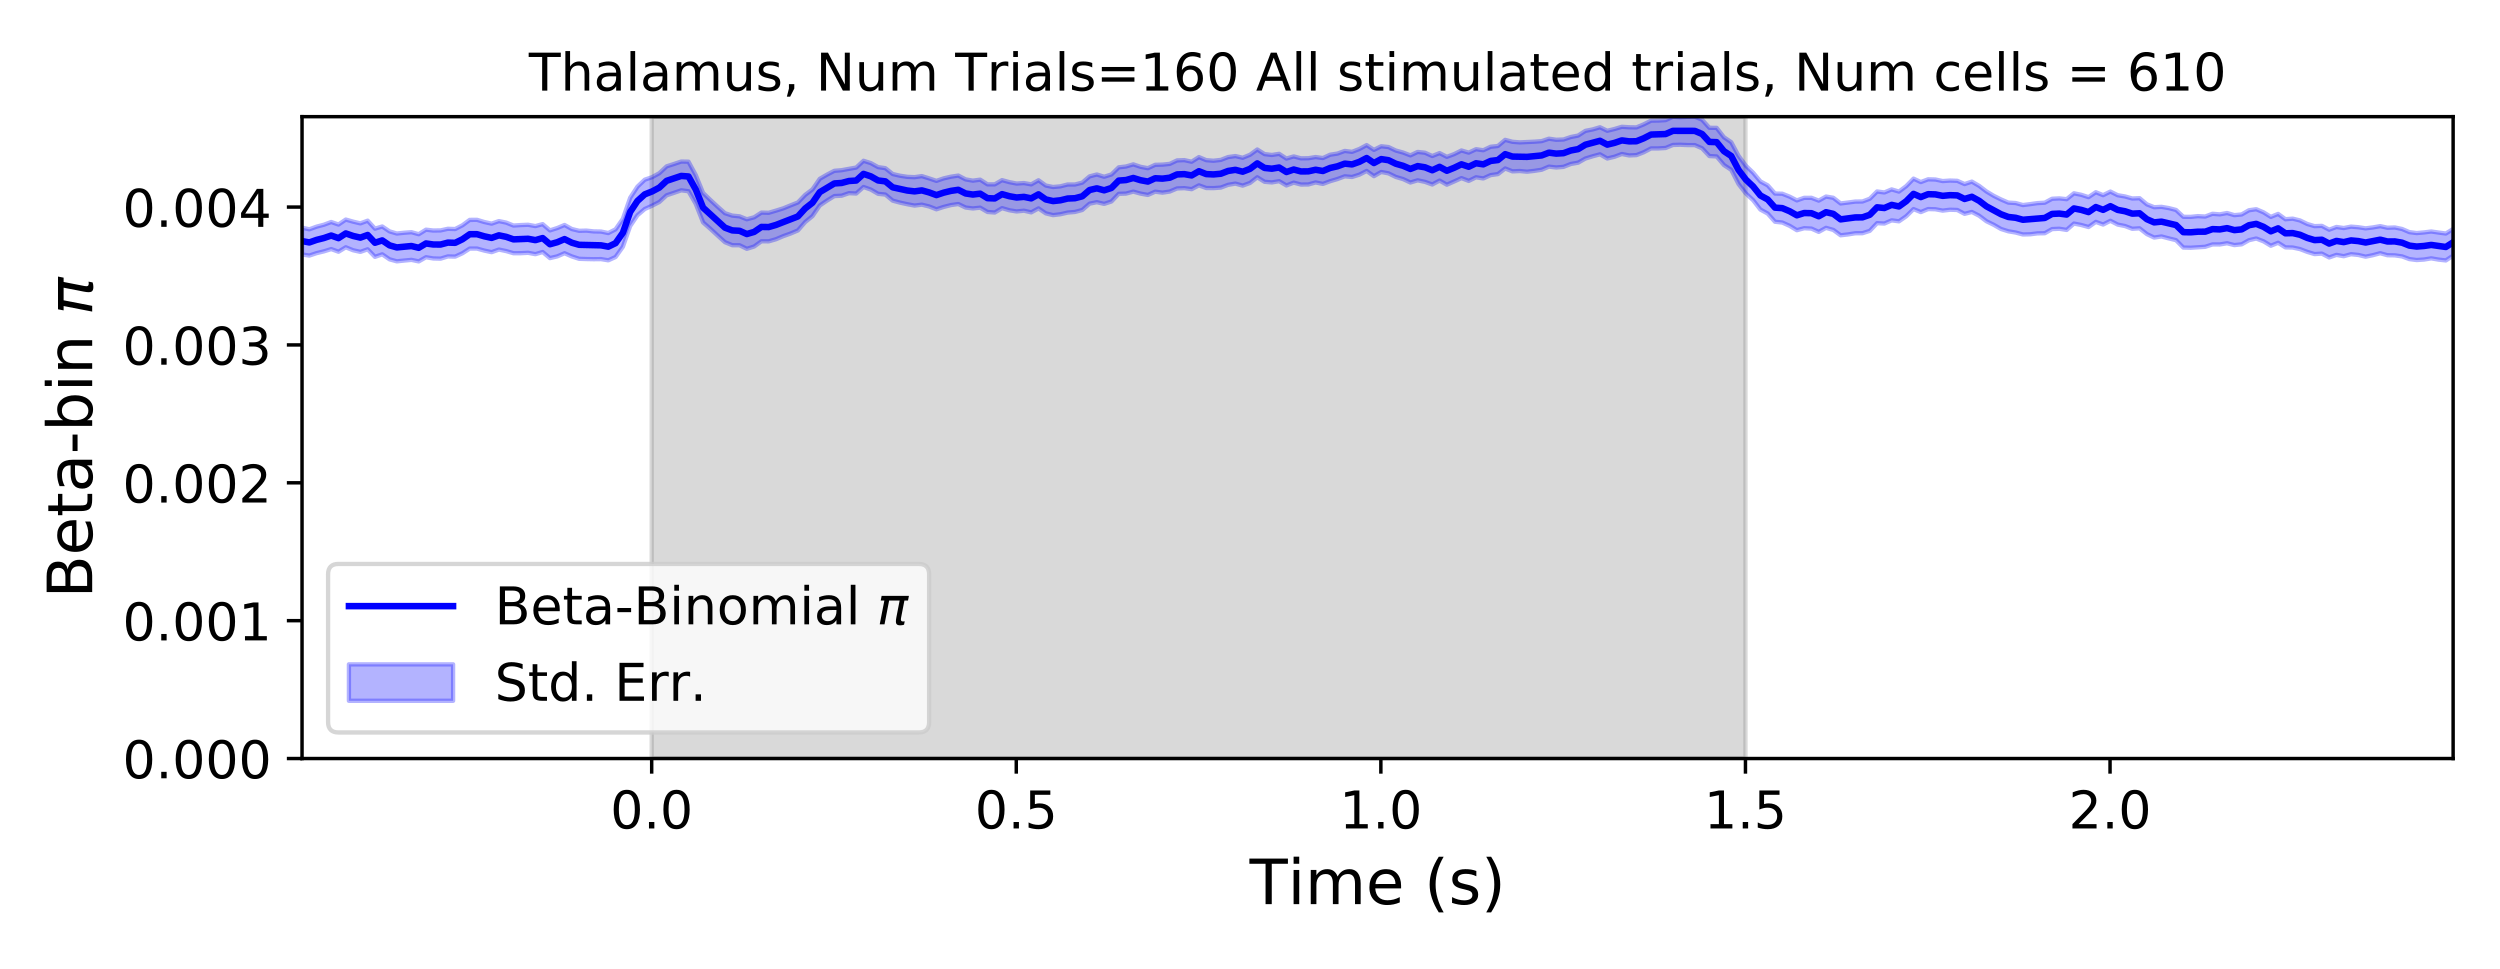 <?xml version="1.0" encoding="utf-8" standalone="no"?>
<!DOCTYPE svg PUBLIC "-//W3C//DTD SVG 1.1//EN"
  "http://www.w3.org/Graphics/SVG/1.1/DTD/svg11.dtd">
<!-- Created with matplotlib (https://matplotlib.org/) -->
<svg height="223.2pt" version="1.1" viewBox="0 0 576 223.2" width="576pt" xmlns="http://www.w3.org/2000/svg" xmlns:xlink="http://www.w3.org/1999/xlink">
 <defs>
  <style type="text/css">
*{stroke-linecap:butt;stroke-linejoin:round;}
  </style>
 </defs>
 <g id="figure_1">
  <g id="patch_1">
   <path d="M 0 223.2 
L 576 223.2 
L 576 0 
L 0 0 
z
" style="fill:#ffffff;"/>
  </g>
  <g id="axes_1">
   <g id="patch_2">
    <path d="M 69.59 174.76 
L 565.2 174.76 
L 565.2 26.88 
L 69.59 26.88 
z
" style="fill:#ffffff;"/>
   </g>
   <g id="PolyCollection_1">
    <defs>
     <path d="M 150.148 -48.44 
L 150.148 -196.32 
L 402.153 -196.32 
L 402.153 -48.44 
L 402.153 -48.44 
L 150.148 -48.44 
z
" id="m8289072e42" style="stroke:#808080;stroke-opacity:0.3;"/>
    </defs>
    <g clip-path="url(#pf20de8e001)">
     <use style="fill:#808080;fill-opacity:0.3;stroke:#808080;stroke-opacity:0.3;" x="0" xlink:href="#m8289072e42" y="223.2"/>
    </g>
   </g>
   <g id="PolyCollection_2">
    <defs>
     <path d="M 69.59 -170.749 
L 69.59 -164.57 
L 71.27 -164.317 
L 72.95 -164.88 
L 74.63 -165.289 
L 76.31 -165.813 
L 77.99 -165.2 
L 79.67 -166.227 
L 81.35 -165.543 
L 83.03 -165.169 
L 84.71 -165.761 
L 86.39 -164.021 
L 88.07 -164.603 
L 89.75 -163.452 
L 91.43 -162.988 
L 93.11 -163.164 
L 94.791 -163.326 
L 96.471 -162.972 
L 98.151 -163.932 
L 99.831 -163.651 
L 101.511 -163.605 
L 103.191 -164.117 
L 104.871 -164.077 
L 106.551 -164.853 
L 108.231 -165.937 
L 109.911 -165.928 
L 111.591 -165.461 
L 113.271 -165.102 
L 114.951 -165.702 
L 116.631 -165.349 
L 118.311 -164.857 
L 119.991 -164.864 
L 121.671 -164.953 
L 123.351 -164.64 
L 125.031 -165.139 
L 126.711 -163.732 
L 128.391 -164.129 
L 130.071 -164.852 
L 131.751 -164.119 
L 133.431 -163.57 
L 135.111 -163.514 
L 136.791 -163.478 
L 138.471 -163.5 
L 140.151 -163.223 
L 141.831 -163.988 
L 143.511 -166.346 
L 145.192 -171.115 
L 146.872 -173.607 
L 148.552 -175.044 
L 150.232 -175.8 
L 151.912 -176.66 
L 153.592 -178.205 
L 155.272 -178.766 
L 156.952 -179.35 
L 158.632 -179.135 
L 160.312 -176.205 
L 161.992 -171.954 
L 163.672 -170.474 
L 165.352 -168.922 
L 167.032 -167.399 
L 168.712 -166.707 
L 170.392 -166.694 
L 172.072 -165.875 
L 173.752 -166.401 
L 175.432 -167.605 
L 177.112 -167.595 
L 178.792 -168.082 
L 180.472 -168.791 
L 182.152 -169.395 
L 183.832 -170.109 
L 185.512 -172.039 
L 187.192 -173.405 
L 188.872 -175.851 
L 190.552 -176.994 
L 192.232 -178.024 
L 193.913 -178.107 
L 195.593 -178.691 
L 197.273 -178.616 
L 198.953 -180.115 
L 200.633 -179.523 
L 202.313 -178.544 
L 203.993 -178.375 
L 205.673 -176.973 
L 207.353 -176.517 
L 209.033 -176.15 
L 210.713 -175.834 
L 212.393 -176.044 
L 214.073 -175.632 
L 215.753 -174.978 
L 217.433 -175.526 
L 219.113 -175.952 
L 220.793 -176.192 
L 222.473 -175.384 
L 224.153 -175.173 
L 225.833 -175.351 
L 227.513 -174.364 
L 229.193 -174.235 
L 230.873 -175.245 
L 232.553 -174.755 
L 234.233 -174.482 
L 235.913 -174.656 
L 237.593 -174.271 
L 239.273 -175.184 
L 240.953 -174.042 
L 242.633 -173.633 
L 244.314 -173.835 
L 245.994 -174.22 
L 247.674 -174.366 
L 249.354 -174.818 
L 251.034 -176.274 
L 252.714 -176.617 
L 254.394 -176.224 
L 256.074 -176.778 
L 257.754 -178.54 
L 259.434 -178.596 
L 261.114 -179.053 
L 262.794 -178.591 
L 264.474 -178.284 
L 266.154 -179.04 
L 267.834 -178.813 
L 269.514 -179.068 
L 271.194 -179.783 
L 272.874 -179.849 
L 274.554 -179.616 
L 276.234 -180.496 
L 277.914 -179.882 
L 279.594 -179.857 
L 281.274 -179.978 
L 282.954 -180.61 
L 284.634 -180.896 
L 286.314 -180.433 
L 287.994 -181.043 
L 289.674 -182.353 
L 291.354 -181.314 
L 293.035 -181.169 
L 294.715 -181.457 
L 296.395 -180.471 
L 298.075 -181.122 
L 299.755 -180.678 
L 301.435 -180.698 
L 303.115 -181.161 
L 304.795 -180.824 
L 306.475 -181.452 
L 308.155 -181.948 
L 309.835 -182.574 
L 311.515 -182.423 
L 313.195 -182.956 
L 314.875 -183.809 
L 316.555 -182.614 
L 318.235 -183.577 
L 319.915 -183.26 
L 321.595 -182.434 
L 323.275 -181.936 
L 324.955 -181.15 
L 326.635 -181.656 
L 328.315 -181.297 
L 329.995 -180.692 
L 331.675 -181.594 
L 333.355 -180.648 
L 335.035 -181.386 
L 336.715 -182.161 
L 338.395 -181.522 
L 340.075 -182.349 
L 341.755 -182.086 
L 343.436 -182.852 
L 345.116 -183.085 
L 346.796 -184.383 
L 348.476 -183.717 
L 350.156 -183.794 
L 351.836 -183.637 
L 353.516 -183.832 
L 355.196 -184.091 
L 356.876 -184.808 
L 358.556 -184.613 
L 360.236 -184.755 
L 361.916 -185.418 
L 363.596 -185.718 
L 365.276 -186.674 
L 366.956 -187.19 
L 368.636 -187.644 
L 370.316 -186.683 
L 371.996 -187.087 
L 373.676 -187.719 
L 375.356 -187.385 
L 377.036 -187.462 
L 378.716 -188.121 
L 380.396 -189.002 
L 382.076 -189.004 
L 383.756 -189.104 
L 385.436 -189.803 
L 387.116 -189.848 
L 388.796 -189.775 
L 390.476 -189.767 
L 392.157 -189.039 
L 393.837 -187.245 
L 395.517 -187.151 
L 397.197 -185.173 
L 398.877 -184.072 
L 400.557 -180.801 
L 402.237 -178.638 
L 403.917 -177.083 
L 405.597 -174.916 
L 407.277 -173.998 
L 408.957 -172.112 
L 410.637 -171.928 
L 412.317 -171.177 
L 413.997 -170.162 
L 415.677 -170.615 
L 417.357 -170.532 
L 419.037 -169.775 
L 420.717 -170.707 
L 422.397 -170.224 
L 424.077 -168.99 
L 425.757 -169.183 
L 427.437 -169.454 
L 429.117 -169.472 
L 430.797 -170.013 
L 432.477 -171.783 
L 434.157 -171.694 
L 435.837 -172.431 
L 437.517 -172.207 
L 439.197 -173.371 
L 440.877 -175.024 
L 442.558 -174.337 
L 444.238 -175.033 
L 445.918 -174.984 
L 447.598 -174.67 
L 449.278 -174.876 
L 450.958 -174.824 
L 452.638 -173.93 
L 454.318 -174.367 
L 455.998 -173.502 
L 457.678 -172.227 
L 459.358 -171.404 
L 461.038 -170.438 
L 462.718 -169.907 
L 464.398 -169.627 
L 466.078 -169.179 
L 467.758 -169.219 
L 469.438 -169.433 
L 471.118 -169.462 
L 472.798 -170.418 
L 474.478 -170.492 
L 476.158 -170.224 
L 477.838 -171.689 
L 479.518 -171.363 
L 481.198 -170.895 
L 482.878 -172.075 
L 484.558 -171.468 
L 486.238 -172.33 
L 487.918 -171.457 
L 489.598 -171.122 
L 491.279 -170.485 
L 492.959 -170.591 
L 494.639 -169.269 
L 496.319 -168.466 
L 497.999 -168.718 
L 499.679 -168.277 
L 501.359 -167.866 
L 503.039 -166.164 
L 504.719 -166.118 
L 506.399 -166.225 
L 508.079 -166.337 
L 509.759 -166.882 
L 511.439 -166.875 
L 513.119 -167.154 
L 514.799 -166.73 
L 516.479 -166.909 
L 518.159 -167.858 
L 519.839 -168.247 
L 521.519 -167.597 
L 523.199 -166.584 
L 524.879 -167.267 
L 526.559 -166.203 
L 528.239 -166.166 
L 529.919 -165.811 
L 531.599 -165.167 
L 533.279 -164.66 
L 534.959 -164.766 
L 536.639 -163.883 
L 538.319 -164.474 
L 539.999 -164.171 
L 541.68 -164.626 
L 543.36 -164.459 
L 545.04 -164.061 
L 546.72 -164.407 
L 548.4 -164.859 
L 550.08 -164.393 
L 551.76 -164.365 
L 553.44 -164.124 
L 555.12 -163.506 
L 556.8 -163.288 
L 558.48 -163.398 
L 560.16 -163.676 
L 561.84 -163.383 
L 563.52 -163.196 
L 565.2 -164.313 
L 565.2 -170.432 
L 565.2 -170.432 
L 563.52 -169.394 
L 561.84 -169.624 
L 560.16 -169.862 
L 558.48 -169.651 
L 556.8 -169.503 
L 555.12 -169.718 
L 553.44 -170.441 
L 551.76 -170.792 
L 550.08 -170.725 
L 548.4 -171.099 
L 546.72 -170.801 
L 545.04 -170.59 
L 543.36 -170.847 
L 541.68 -170.987 
L 539.999 -170.661 
L 538.319 -170.907 
L 536.639 -170.28 
L 534.959 -171.161 
L 533.279 -171.096 
L 531.599 -171.593 
L 529.919 -172.407 
L 528.239 -172.823 
L 526.559 -172.69 
L 524.879 -173.912 
L 523.199 -173.226 
L 521.519 -174.279 
L 519.839 -174.994 
L 518.159 -174.758 
L 516.479 -173.79 
L 514.799 -173.632 
L 513.119 -174.121 
L 511.439 -173.811 
L 509.759 -173.944 
L 508.079 -173.309 
L 506.399 -173.405 
L 504.719 -173.234 
L 503.039 -173.254 
L 501.359 -174.828 
L 499.679 -175.257 
L 497.999 -175.543 
L 496.319 -175.458 
L 494.639 -176.121 
L 492.959 -177.536 
L 491.279 -177.468 
L 489.598 -177.937 
L 487.918 -178.223 
L 486.238 -179.061 
L 484.558 -178.235 
L 482.878 -178.912 
L 481.198 -177.777 
L 479.518 -178.321 
L 477.838 -178.662 
L 476.158 -177.309 
L 474.478 -177.49 
L 472.798 -177.406 
L 471.118 -176.5 
L 469.438 -176.403 
L 467.758 -176.168 
L 466.078 -175.955 
L 464.398 -176.422 
L 462.718 -176.521 
L 461.038 -177.245 
L 459.358 -178.08 
L 457.678 -179.089 
L 455.998 -180.37 
L 454.318 -181.355 
L 452.638 -180.795 
L 450.958 -181.54 
L 449.278 -181.598 
L 447.598 -181.483 
L 445.918 -181.841 
L 444.238 -181.887 
L 442.558 -181.252 
L 440.877 -182.041 
L 439.197 -180.315 
L 437.517 -179.059 
L 435.837 -179.56 
L 434.157 -178.859 
L 432.477 -179.085 
L 430.797 -177.406 
L 429.117 -176.778 
L 427.437 -176.756 
L 425.757 -176.532 
L 424.077 -176.325 
L 422.397 -177.631 
L 420.717 -177.914 
L 419.037 -176.977 
L 417.357 -177.627 
L 415.677 -177.619 
L 413.997 -177.027 
L 412.317 -177.898 
L 410.637 -178.566 
L 408.957 -178.606 
L 407.277 -180.497 
L 405.597 -181.401 
L 403.917 -183.408 
L 402.237 -185.026 
L 400.557 -187.302 
L 398.877 -190.443 
L 397.197 -191.578 
L 395.517 -193.738 
L 393.837 -193.76 
L 392.157 -195.621 
L 390.476 -196.32 
L 388.796 -196.294 
L 387.116 -196.209 
L 385.436 -196.306 
L 383.756 -195.526 
L 382.076 -195.424 
L 380.396 -195.396 
L 378.716 -194.55 
L 377.036 -193.853 
L 375.356 -193.88 
L 373.676 -193.989 
L 371.996 -193.481 
L 370.316 -193.07 
L 368.636 -193.88 
L 366.956 -193.382 
L 365.276 -193.046 
L 363.596 -191.964 
L 361.916 -191.634 
L 360.236 -191.06 
L 358.556 -190.999 
L 356.876 -191.246 
L 355.196 -190.681 
L 353.516 -190.557 
L 351.836 -190.478 
L 350.156 -190.398 
L 348.476 -190.532 
L 346.796 -190.977 
L 345.116 -189.561 
L 343.436 -189.389 
L 341.755 -188.583 
L 340.075 -188.823 
L 338.395 -188.035 
L 336.715 -188.53 
L 335.035 -187.693 
L 333.355 -187.067 
L 331.675 -187.927 
L 329.995 -187.256 
L 328.315 -188.014 
L 326.635 -188.197 
L 324.955 -187.403 
L 323.275 -188.054 
L 321.595 -188.516 
L 319.915 -189.315 
L 318.235 -189.508 
L 316.555 -188.673 
L 314.875 -189.767 
L 313.195 -188.869 
L 311.515 -188.214 
L 309.835 -188.427 
L 308.155 -187.818 
L 306.475 -187.558 
L 304.795 -186.783 
L 303.115 -187.017 
L 301.435 -186.743 
L 299.755 -186.719 
L 298.075 -187.163 
L 296.395 -186.666 
L 294.715 -187.757 
L 293.035 -187.496 
L 291.354 -187.698 
L 289.674 -188.757 
L 287.994 -187.536 
L 286.314 -186.85 
L 284.634 -187.246 
L 282.954 -187.01 
L 281.274 -186.359 
L 279.594 -186.166 
L 277.914 -186.298 
L 276.234 -187.006 
L 274.554 -185.939 
L 272.874 -186.308 
L 271.194 -186.243 
L 269.514 -185.441 
L 267.834 -185.273 
L 266.154 -185.227 
L 264.474 -184.446 
L 262.794 -184.764 
L 261.114 -185.331 
L 259.434 -184.839 
L 257.754 -184.645 
L 256.074 -183.002 
L 254.394 -182.475 
L 252.714 -183 
L 251.034 -182.56 
L 249.354 -181.12 
L 247.674 -180.693 
L 245.994 -180.695 
L 244.314 -180.27 
L 242.633 -180.112 
L 240.953 -180.453 
L 239.273 -181.665 
L 237.593 -180.723 
L 235.913 -181.026 
L 234.233 -180.912 
L 232.553 -181.238 
L 230.873 -181.695 
L 229.193 -180.724 
L 227.513 -180.727 
L 225.833 -181.805 
L 224.153 -181.579 
L 222.473 -181.868 
L 220.793 -182.749 
L 219.113 -182.493 
L 217.433 -182.104 
L 215.753 -181.529 
L 214.073 -182.099 
L 212.393 -182.627 
L 210.713 -182.382 
L 209.033 -182.456 
L 207.353 -182.716 
L 205.673 -183.107 
L 203.993 -184.452 
L 202.313 -184.697 
L 200.633 -185.622 
L 198.953 -186.156 
L 197.273 -184.594 
L 195.593 -184.299 
L 193.913 -183.986 
L 192.232 -183.844 
L 190.552 -182.968 
L 188.872 -181.998 
L 187.192 -179.563 
L 185.512 -178.303 
L 183.832 -176.551 
L 182.152 -175.887 
L 180.472 -175.2 
L 178.792 -174.673 
L 177.112 -174.177 
L 175.432 -174.222 
L 173.752 -173.132 
L 172.072 -172.681 
L 170.392 -173.358 
L 168.712 -173.524 
L 167.032 -174.082 
L 165.352 -175.571 
L 163.672 -177.132 
L 161.992 -178.741 
L 160.312 -182.845 
L 158.632 -185.948 
L 156.952 -185.98 
L 155.272 -185.414 
L 153.592 -184.874 
L 151.912 -183.295 
L 150.232 -182.375 
L 148.552 -181.798 
L 146.872 -180.199 
L 145.192 -177.628 
L 143.511 -172.789 
L 141.831 -170.364 
L 140.151 -169.505 
L 138.471 -169.851 
L 136.791 -169.885 
L 135.111 -170.067 
L 133.431 -170.021 
L 131.751 -170.431 
L 130.071 -171.364 
L 128.391 -170.659 
L 126.711 -170.12 
L 125.031 -171.559 
L 123.351 -171.108 
L 121.671 -171.416 
L 119.991 -171.346 
L 118.311 -171.236 
L 116.631 -171.91 
L 114.951 -172.26 
L 113.271 -171.674 
L 111.591 -172.043 
L 109.911 -172.549 
L 108.231 -172.54 
L 106.551 -171.297 
L 104.871 -170.429 
L 103.191 -170.489 
L 101.511 -170.115 
L 99.831 -170.086 
L 98.151 -170.283 
L 96.471 -169.235 
L 94.791 -169.706 
L 93.11 -169.574 
L 91.43 -169.398 
L 89.75 -169.889 
L 88.07 -171.018 
L 86.39 -170.519 
L 84.71 -172.356 
L 83.03 -171.732 
L 81.35 -172.136 
L 79.67 -172.612 
L 77.99 -171.465 
L 76.31 -172.051 
L 74.63 -171.423 
L 72.95 -170.982 
L 71.27 -170.365 
L 69.59 -170.749 
z
" id="me4c452535f" style="stroke:#0000ff;stroke-opacity:0.3;"/>
    </defs>
    <g clip-path="url(#pf20de8e001)">
     <use style="fill:#0000ff;fill-opacity:0.3;stroke:#0000ff;stroke-opacity:0.3;" x="0" xlink:href="#me4c452535f" y="223.2"/>
    </g>
   </g>
   <g id="matplotlib.axis_1">
    <g id="xtick_1">
     <g id="line2d_1">
      <defs>
       <path d="M 0 0 
L 0 3.5 
" id="m5646611fef" style="stroke:#000000;stroke-width:0.8;"/>
      </defs>
      <g>
       <use style="stroke:#000000;stroke-width:0.8;" x="150.148" xlink:href="#m5646611fef" y="174.76"/>
      </g>
     </g>
     <g id="text_1">
      <!-- 0.0 -->
      <defs>
       <path d="M 31.781 66.406 
Q 24.172 66.406 20.328 58.906 
Q 16.5 51.422 16.5 36.375 
Q 16.5 21.391 20.328 13.891 
Q 24.172 6.391 31.781 6.391 
Q 39.453 6.391 43.281 13.891 
Q 47.125 21.391 47.125 36.375 
Q 47.125 51.422 43.281 58.906 
Q 39.453 66.406 31.781 66.406 
z
M 31.781 74.219 
Q 44.047 74.219 50.516 64.516 
Q 56.984 54.828 56.984 36.375 
Q 56.984 17.969 50.516 8.266 
Q 44.047 -1.422 31.781 -1.422 
Q 19.531 -1.422 13.062 8.266 
Q 6.594 17.969 6.594 36.375 
Q 6.594 54.828 13.062 64.516 
Q 19.531 74.219 31.781 74.219 
z
" id="DejaVuSans-48"/>
       <path d="M 10.688 12.406 
L 21 12.406 
L 21 0 
L 10.688 0 
z
" id="DejaVuSans-46"/>
      </defs>
      <g transform="translate(140.606 190.878)scale(0.12 -0.12)">
       <use xlink:href="#DejaVuSans-48"/>
       <use x="63.623" xlink:href="#DejaVuSans-46"/>
       <use x="95.41" xlink:href="#DejaVuSans-48"/>
      </g>
     </g>
    </g>
    <g id="xtick_2">
     <g id="line2d_2">
      <g>
       <use style="stroke:#000000;stroke-width:0.8;" x="234.149" xlink:href="#m5646611fef" y="174.76"/>
      </g>
     </g>
     <g id="text_2">
      <!-- 0.5 -->
      <defs>
       <path d="M 10.797 72.906 
L 49.516 72.906 
L 49.516 64.594 
L 19.828 64.594 
L 19.828 46.734 
Q 21.969 47.469 24.109 47.828 
Q 26.266 48.188 28.422 48.188 
Q 40.625 48.188 47.75 41.5 
Q 54.891 34.812 54.891 23.391 
Q 54.891 11.625 47.562 5.094 
Q 40.234 -1.422 26.906 -1.422 
Q 22.312 -1.422 17.547 -0.641 
Q 12.797 0.141 7.719 1.703 
L 7.719 11.625 
Q 12.109 9.234 16.797 8.062 
Q 21.484 6.891 26.703 6.891 
Q 35.156 6.891 40.078 11.328 
Q 45.016 15.766 45.016 23.391 
Q 45.016 31 40.078 35.438 
Q 35.156 39.891 26.703 39.891 
Q 22.75 39.891 18.812 39.016 
Q 14.891 38.141 10.797 36.281 
z
" id="DejaVuSans-53"/>
      </defs>
      <g transform="translate(224.607 190.878)scale(0.12 -0.12)">
       <use xlink:href="#DejaVuSans-48"/>
       <use x="63.623" xlink:href="#DejaVuSans-46"/>
       <use x="95.41" xlink:href="#DejaVuSans-53"/>
      </g>
     </g>
    </g>
    <g id="xtick_3">
     <g id="line2d_3">
      <g>
       <use style="stroke:#000000;stroke-width:0.8;" x="318.151" xlink:href="#m5646611fef" y="174.76"/>
      </g>
     </g>
     <g id="text_3">
      <!-- 1.0 -->
      <defs>
       <path d="M 12.406 8.297 
L 28.516 8.297 
L 28.516 63.922 
L 10.984 60.406 
L 10.984 69.391 
L 28.422 72.906 
L 38.281 72.906 
L 38.281 8.297 
L 54.391 8.297 
L 54.391 0 
L 12.406 0 
z
" id="DejaVuSans-49"/>
      </defs>
      <g transform="translate(308.609 190.878)scale(0.12 -0.12)">
       <use xlink:href="#DejaVuSans-49"/>
       <use x="63.623" xlink:href="#DejaVuSans-46"/>
       <use x="95.41" xlink:href="#DejaVuSans-48"/>
      </g>
     </g>
    </g>
    <g id="xtick_4">
     <g id="line2d_4">
      <g>
       <use style="stroke:#000000;stroke-width:0.8;" x="402.153" xlink:href="#m5646611fef" y="174.76"/>
      </g>
     </g>
     <g id="text_4">
      <!-- 1.5 -->
      <g transform="translate(392.611 190.878)scale(0.12 -0.12)">
       <use xlink:href="#DejaVuSans-49"/>
       <use x="63.623" xlink:href="#DejaVuSans-46"/>
       <use x="95.41" xlink:href="#DejaVuSans-53"/>
      </g>
     </g>
    </g>
    <g id="xtick_5">
     <g id="line2d_5">
      <g>
       <use style="stroke:#000000;stroke-width:0.8;" x="486.154" xlink:href="#m5646611fef" y="174.76"/>
      </g>
     </g>
     <g id="text_5">
      <!-- 2.0 -->
      <defs>
       <path d="M 19.188 8.297 
L 53.609 8.297 
L 53.609 0 
L 7.328 0 
L 7.328 8.297 
Q 12.938 14.109 22.625 23.891 
Q 32.328 33.688 34.812 36.531 
Q 39.547 41.844 41.422 45.531 
Q 43.312 49.219 43.312 52.781 
Q 43.312 58.594 39.234 62.25 
Q 35.156 65.922 28.609 65.922 
Q 23.969 65.922 18.812 64.312 
Q 13.672 62.703 7.812 59.422 
L 7.812 69.391 
Q 13.766 71.781 18.938 73 
Q 24.125 74.219 28.422 74.219 
Q 39.75 74.219 46.484 68.547 
Q 53.219 62.891 53.219 53.422 
Q 53.219 48.922 51.531 44.891 
Q 49.859 40.875 45.406 35.406 
Q 44.188 33.984 37.641 27.219 
Q 31.109 20.453 19.188 8.297 
z
" id="DejaVuSans-50"/>
      </defs>
      <g transform="translate(476.613 190.878)scale(0.12 -0.12)">
       <use xlink:href="#DejaVuSans-50"/>
       <use x="63.623" xlink:href="#DejaVuSans-46"/>
       <use x="95.41" xlink:href="#DejaVuSans-48"/>
      </g>
     </g>
    </g>
    <g id="text_6">
     <!-- Time (s) -->
     <defs>
      <path d="M -0.297 72.906 
L 61.375 72.906 
L 61.375 64.594 
L 35.5 64.594 
L 35.5 0 
L 25.594 0 
L 25.594 64.594 
L -0.297 64.594 
z
" id="DejaVuSans-84"/>
      <path d="M 9.422 54.688 
L 18.406 54.688 
L 18.406 0 
L 9.422 0 
z
M 9.422 75.984 
L 18.406 75.984 
L 18.406 64.594 
L 9.422 64.594 
z
" id="DejaVuSans-105"/>
      <path d="M 52 44.188 
Q 55.375 50.25 60.062 53.125 
Q 64.75 56 71.094 56 
Q 79.641 56 84.281 50.016 
Q 88.922 44.047 88.922 33.016 
L 88.922 0 
L 79.891 0 
L 79.891 32.719 
Q 79.891 40.578 77.094 44.375 
Q 74.312 48.188 68.609 48.188 
Q 61.625 48.188 57.562 43.547 
Q 53.516 38.922 53.516 30.906 
L 53.516 0 
L 44.484 0 
L 44.484 32.719 
Q 44.484 40.625 41.703 44.406 
Q 38.922 48.188 33.109 48.188 
Q 26.219 48.188 22.156 43.531 
Q 18.109 38.875 18.109 30.906 
L 18.109 0 
L 9.078 0 
L 9.078 54.688 
L 18.109 54.688 
L 18.109 46.188 
Q 21.188 51.219 25.484 53.609 
Q 29.781 56 35.688 56 
Q 41.656 56 45.828 52.969 
Q 50 49.953 52 44.188 
z
" id="DejaVuSans-109"/>
      <path d="M 56.203 29.594 
L 56.203 25.203 
L 14.891 25.203 
Q 15.484 15.922 20.484 11.062 
Q 25.484 6.203 34.422 6.203 
Q 39.594 6.203 44.453 7.469 
Q 49.312 8.734 54.109 11.281 
L 54.109 2.781 
Q 49.266 0.734 44.188 -0.344 
Q 39.109 -1.422 33.891 -1.422 
Q 20.797 -1.422 13.156 6.188 
Q 5.516 13.812 5.516 26.812 
Q 5.516 40.234 12.766 48.109 
Q 20.016 56 32.328 56 
Q 43.359 56 49.781 48.891 
Q 56.203 41.797 56.203 29.594 
z
M 47.219 32.234 
Q 47.125 39.594 43.094 43.984 
Q 39.062 48.391 32.422 48.391 
Q 24.906 48.391 20.391 44.141 
Q 15.875 39.891 15.188 32.172 
z
" id="DejaVuSans-101"/>
      <path id="DejaVuSans-32"/>
      <path d="M 31 75.875 
Q 24.469 64.656 21.281 53.656 
Q 18.109 42.672 18.109 31.391 
Q 18.109 20.125 21.312 9.062 
Q 24.516 -2 31 -13.188 
L 23.188 -13.188 
Q 15.875 -1.703 12.234 9.375 
Q 8.594 20.453 8.594 31.391 
Q 8.594 42.281 12.203 53.312 
Q 15.828 64.359 23.188 75.875 
z
" id="DejaVuSans-40"/>
      <path d="M 44.281 53.078 
L 44.281 44.578 
Q 40.484 46.531 36.375 47.5 
Q 32.281 48.484 27.875 48.484 
Q 21.188 48.484 17.844 46.438 
Q 14.5 44.391 14.5 40.281 
Q 14.5 37.156 16.891 35.375 
Q 19.281 33.594 26.516 31.984 
L 29.594 31.297 
Q 39.156 29.25 43.188 25.516 
Q 47.219 21.781 47.219 15.094 
Q 47.219 7.469 41.188 3.016 
Q 35.156 -1.422 24.609 -1.422 
Q 20.219 -1.422 15.453 -0.562 
Q 10.688 0.297 5.422 2 
L 5.422 11.281 
Q 10.406 8.688 15.234 7.391 
Q 20.062 6.109 24.812 6.109 
Q 31.156 6.109 34.562 8.281 
Q 37.984 10.453 37.984 14.406 
Q 37.984 18.062 35.516 20.016 
Q 33.062 21.969 24.703 23.781 
L 21.578 24.516 
Q 13.234 26.266 9.516 29.906 
Q 5.812 33.547 5.812 39.891 
Q 5.812 47.609 11.281 51.797 
Q 16.75 56 26.812 56 
Q 31.781 56 36.172 55.266 
Q 40.578 54.547 44.281 53.078 
z
" id="DejaVuSans-115"/>
      <path d="M 8.016 75.875 
L 15.828 75.875 
Q 23.141 64.359 26.781 53.312 
Q 30.422 42.281 30.422 31.391 
Q 30.422 20.453 26.781 9.375 
Q 23.141 -1.703 15.828 -13.188 
L 8.016 -13.188 
Q 14.5 -2 17.703 9.062 
Q 20.906 20.125 20.906 31.391 
Q 20.906 42.672 17.703 53.656 
Q 14.5 64.656 8.016 75.875 
z
" id="DejaVuSans-41"/>
     </defs>
     <g transform="translate(287.9 208.315)scale(0.144 -0.144)">
      <use xlink:href="#DejaVuSans-84"/>
      <use x="61.037" xlink:href="#DejaVuSans-105"/>
      <use x="88.82" xlink:href="#DejaVuSans-109"/>
      <use x="186.232" xlink:href="#DejaVuSans-101"/>
      <use x="247.756" xlink:href="#DejaVuSans-32"/>
      <use x="279.543" xlink:href="#DejaVuSans-40"/>
      <use x="318.557" xlink:href="#DejaVuSans-115"/>
      <use x="370.656" xlink:href="#DejaVuSans-41"/>
     </g>
    </g>
   </g>
   <g id="matplotlib.axis_2">
    <g id="ytick_1">
     <g id="line2d_6">
      <defs>
       <path d="M 0 0 
L -3.5 0 
" id="m84aa51f0bb" style="stroke:#000000;stroke-width:0.8;"/>
      </defs>
      <g>
       <use style="stroke:#000000;stroke-width:0.8;" x="69.59" xlink:href="#m84aa51f0bb" y="174.76"/>
      </g>
     </g>
     <g id="text_7">
      <!-- 0.000 -->
      <g transform="translate(28.236 179.319)scale(0.12 -0.12)">
       <use xlink:href="#DejaVuSans-48"/>
       <use x="63.623" xlink:href="#DejaVuSans-46"/>
       <use x="95.41" xlink:href="#DejaVuSans-48"/>
       <use x="159.033" xlink:href="#DejaVuSans-48"/>
       <use x="222.656" xlink:href="#DejaVuSans-48"/>
      </g>
     </g>
    </g>
    <g id="ytick_2">
     <g id="line2d_7">
      <g>
       <use style="stroke:#000000;stroke-width:0.8;" x="69.59" xlink:href="#m84aa51f0bb" y="142.996"/>
      </g>
     </g>
     <g id="text_8">
      <!-- 0.001 -->
      <g transform="translate(28.236 147.555)scale(0.12 -0.12)">
       <use xlink:href="#DejaVuSans-48"/>
       <use x="63.623" xlink:href="#DejaVuSans-46"/>
       <use x="95.41" xlink:href="#DejaVuSans-48"/>
       <use x="159.033" xlink:href="#DejaVuSans-48"/>
       <use x="222.656" xlink:href="#DejaVuSans-49"/>
      </g>
     </g>
    </g>
    <g id="ytick_3">
     <g id="line2d_8">
      <g>
       <use style="stroke:#000000;stroke-width:0.8;" x="69.59" xlink:href="#m84aa51f0bb" y="111.232"/>
      </g>
     </g>
     <g id="text_9">
      <!-- 0.002 -->
      <g transform="translate(28.236 115.791)scale(0.12 -0.12)">
       <use xlink:href="#DejaVuSans-48"/>
       <use x="63.623" xlink:href="#DejaVuSans-46"/>
       <use x="95.41" xlink:href="#DejaVuSans-48"/>
       <use x="159.033" xlink:href="#DejaVuSans-48"/>
       <use x="222.656" xlink:href="#DejaVuSans-50"/>
      </g>
     </g>
    </g>
    <g id="ytick_4">
     <g id="line2d_9">
      <g>
       <use style="stroke:#000000;stroke-width:0.8;" x="69.59" xlink:href="#m84aa51f0bb" y="79.469"/>
      </g>
     </g>
     <g id="text_10">
      <!-- 0.003 -->
      <defs>
       <path d="M 40.578 39.312 
Q 47.656 37.797 51.625 33 
Q 55.609 28.219 55.609 21.188 
Q 55.609 10.406 48.188 4.484 
Q 40.766 -1.422 27.094 -1.422 
Q 22.516 -1.422 17.656 -0.516 
Q 12.797 0.391 7.625 2.203 
L 7.625 11.719 
Q 11.719 9.328 16.594 8.109 
Q 21.484 6.891 26.812 6.891 
Q 36.078 6.891 40.938 10.547 
Q 45.797 14.203 45.797 21.188 
Q 45.797 27.641 41.281 31.266 
Q 36.766 34.906 28.719 34.906 
L 20.219 34.906 
L 20.219 43.016 
L 29.109 43.016 
Q 36.375 43.016 40.234 45.922 
Q 44.094 48.828 44.094 54.297 
Q 44.094 59.906 40.109 62.906 
Q 36.141 65.922 28.719 65.922 
Q 24.656 65.922 20.016 65.031 
Q 15.375 64.156 9.812 62.312 
L 9.812 71.094 
Q 15.438 72.656 20.344 73.438 
Q 25.25 74.219 29.594 74.219 
Q 40.828 74.219 47.359 69.109 
Q 53.906 64.016 53.906 55.328 
Q 53.906 49.266 50.438 45.094 
Q 46.969 40.922 40.578 39.312 
z
" id="DejaVuSans-51"/>
      </defs>
      <g transform="translate(28.236 84.028)scale(0.12 -0.12)">
       <use xlink:href="#DejaVuSans-48"/>
       <use x="63.623" xlink:href="#DejaVuSans-46"/>
       <use x="95.41" xlink:href="#DejaVuSans-48"/>
       <use x="159.033" xlink:href="#DejaVuSans-48"/>
       <use x="222.656" xlink:href="#DejaVuSans-51"/>
      </g>
     </g>
    </g>
    <g id="ytick_5">
     <g id="line2d_10">
      <g>
       <use style="stroke:#000000;stroke-width:0.8;" x="69.59" xlink:href="#m84aa51f0bb" y="47.705"/>
      </g>
     </g>
     <g id="text_11">
      <!-- 0.004 -->
      <defs>
       <path d="M 37.797 64.312 
L 12.891 25.391 
L 37.797 25.391 
z
M 35.203 72.906 
L 47.609 72.906 
L 47.609 25.391 
L 58.016 25.391 
L 58.016 17.188 
L 47.609 17.188 
L 47.609 0 
L 37.797 0 
L 37.797 17.188 
L 4.891 17.188 
L 4.891 26.703 
z
" id="DejaVuSans-52"/>
      </defs>
      <g transform="translate(28.236 52.264)scale(0.12 -0.12)">
       <use xlink:href="#DejaVuSans-48"/>
       <use x="63.623" xlink:href="#DejaVuSans-46"/>
       <use x="95.41" xlink:href="#DejaVuSans-48"/>
       <use x="159.033" xlink:href="#DejaVuSans-48"/>
       <use x="222.656" xlink:href="#DejaVuSans-52"/>
      </g>
     </g>
    </g>
    <g id="text_12">
     <!-- Beta-bin $\pi$ -->
     <defs>
      <path d="M 19.672 34.812 
L 19.672 8.109 
L 35.5 8.109 
Q 43.453 8.109 47.281 11.406 
Q 51.125 14.703 51.125 21.484 
Q 51.125 28.328 47.281 31.562 
Q 43.453 34.812 35.5 34.812 
z
M 19.672 64.797 
L 19.672 42.828 
L 34.281 42.828 
Q 41.5 42.828 45.031 45.531 
Q 48.578 48.25 48.578 53.812 
Q 48.578 59.328 45.031 62.062 
Q 41.5 64.797 34.281 64.797 
z
M 9.812 72.906 
L 35.016 72.906 
Q 46.297 72.906 52.391 68.219 
Q 58.5 63.531 58.5 54.891 
Q 58.5 48.188 55.375 44.234 
Q 52.25 40.281 46.188 39.312 
Q 53.469 37.75 57.5 32.781 
Q 61.531 27.828 61.531 20.406 
Q 61.531 10.641 54.891 5.312 
Q 48.25 0 35.984 0 
L 9.812 0 
z
" id="DejaVuSans-66"/>
      <path d="M 18.312 70.219 
L 18.312 54.688 
L 36.812 54.688 
L 36.812 47.703 
L 18.312 47.703 
L 18.312 18.016 
Q 18.312 11.328 20.141 9.422 
Q 21.969 7.516 27.594 7.516 
L 36.812 7.516 
L 36.812 0 
L 27.594 0 
Q 17.188 0 13.234 3.875 
Q 9.281 7.766 9.281 18.016 
L 9.281 47.703 
L 2.688 47.703 
L 2.688 54.688 
L 9.281 54.688 
L 9.281 70.219 
z
" id="DejaVuSans-116"/>
      <path d="M 34.281 27.484 
Q 23.391 27.484 19.188 25 
Q 14.984 22.516 14.984 16.5 
Q 14.984 11.719 18.141 8.906 
Q 21.297 6.109 26.703 6.109 
Q 34.188 6.109 38.703 11.406 
Q 43.219 16.703 43.219 25.484 
L 43.219 27.484 
z
M 52.203 31.203 
L 52.203 0 
L 43.219 0 
L 43.219 8.297 
Q 40.141 3.328 35.547 0.953 
Q 30.953 -1.422 24.312 -1.422 
Q 15.922 -1.422 10.953 3.297 
Q 6 8.016 6 15.922 
Q 6 25.141 12.172 29.828 
Q 18.359 34.516 30.609 34.516 
L 43.219 34.516 
L 43.219 35.406 
Q 43.219 41.609 39.141 45 
Q 35.062 48.391 27.688 48.391 
Q 23 48.391 18.547 47.266 
Q 14.109 46.141 10.016 43.891 
L 10.016 52.203 
Q 14.938 54.109 19.578 55.047 
Q 24.219 56 28.609 56 
Q 40.484 56 46.344 49.844 
Q 52.203 43.703 52.203 31.203 
z
" id="DejaVuSans-97"/>
      <path d="M 4.891 31.391 
L 31.203 31.391 
L 31.203 23.391 
L 4.891 23.391 
z
" id="DejaVuSans-45"/>
      <path d="M 48.688 27.297 
Q 48.688 37.203 44.609 42.844 
Q 40.531 48.484 33.406 48.484 
Q 26.266 48.484 22.188 42.844 
Q 18.109 37.203 18.109 27.297 
Q 18.109 17.391 22.188 11.75 
Q 26.266 6.109 33.406 6.109 
Q 40.531 6.109 44.609 11.75 
Q 48.688 17.391 48.688 27.297 
z
M 18.109 46.391 
Q 20.953 51.266 25.266 53.625 
Q 29.594 56 35.594 56 
Q 45.562 56 51.781 48.094 
Q 58.016 40.188 58.016 27.297 
Q 58.016 14.406 51.781 6.484 
Q 45.562 -1.422 35.594 -1.422 
Q 29.594 -1.422 25.266 0.953 
Q 20.953 3.328 18.109 8.203 
L 18.109 0 
L 9.078 0 
L 9.078 75.984 
L 18.109 75.984 
z
" id="DejaVuSans-98"/>
      <path d="M 54.891 33.016 
L 54.891 0 
L 45.906 0 
L 45.906 32.719 
Q 45.906 40.484 42.875 44.328 
Q 39.844 48.188 33.797 48.188 
Q 26.516 48.188 22.312 43.547 
Q 18.109 38.922 18.109 30.906 
L 18.109 0 
L 9.078 0 
L 9.078 54.688 
L 18.109 54.688 
L 18.109 46.188 
Q 21.344 51.125 25.703 53.562 
Q 30.078 56 35.797 56 
Q 45.219 56 50.047 50.172 
Q 54.891 44.344 54.891 33.016 
z
" id="DejaVuSans-110"/>
      <path d="M 9.125 54.688 
L 61.531 54.688 
L 59.766 45.703 
L 52.875 45.703 
L 46.344 12.109 
Q 45.656 8.594 46.578 7.031 
Q 47.469 5.516 50.141 5.516 
Q 50.875 5.516 51.953 5.672 
Q 53.078 5.766 53.422 5.812 
L 52.156 -0.688 
Q 50.344 -1.312 48.484 -1.609 
Q 46.578 -1.906 44.781 -1.906 
Q 38.922 -1.906 37.312 1.266 
Q 35.688 4.5 37.359 13.094 
L 43.703 45.703 
L 23.531 45.703 
L 14.656 0 
L 5.469 0 
L 14.359 45.703 
L 7.375 45.703 
z
" id="DejaVuSans-Oblique-960"/>
     </defs>
     <g transform="translate(21.241 137.828)rotate(-90)scale(0.144 -0.144)">
      <use transform="translate(0 0.016)" xlink:href="#DejaVuSans-66"/>
      <use transform="translate(68.604 0.016)" xlink:href="#DejaVuSans-101"/>
      <use transform="translate(130.127 0.016)" xlink:href="#DejaVuSans-116"/>
      <use transform="translate(169.336 0.016)" xlink:href="#DejaVuSans-97"/>
      <use transform="translate(230.615 0.016)" xlink:href="#DejaVuSans-45"/>
      <use transform="translate(266.699 0.016)" xlink:href="#DejaVuSans-98"/>
      <use transform="translate(330.176 0.016)" xlink:href="#DejaVuSans-105"/>
      <use transform="translate(357.959 0.016)" xlink:href="#DejaVuSans-110"/>
      <use transform="translate(421.338 0.016)" xlink:href="#DejaVuSans-32"/>
      <use transform="translate(453.125 0.016)" xlink:href="#DejaVuSans-Oblique-960"/>
     </g>
    </g>
   </g>
   <g id="line2d_11">
    <path clip-path="url(#pf20de8e001)" d="M 69.59 55.541 
L 71.27 55.859 
L 72.95 55.269 
L 74.63 54.844 
L 76.31 54.268 
L 77.99 54.868 
L 79.67 53.781 
L 81.35 54.361 
L 83.03 54.749 
L 84.71 54.141 
L 86.39 55.93 
L 88.07 55.389 
L 89.75 56.529 
L 91.43 57.007 
L 94.791 56.684 
L 96.471 57.096 
L 98.151 56.092 
L 99.831 56.331 
L 101.511 56.34 
L 103.191 55.897 
L 104.871 55.947 
L 106.551 55.125 
L 108.231 53.961 
L 109.911 53.962 
L 111.591 54.448 
L 113.271 54.812 
L 114.951 54.219 
L 116.631 54.57 
L 118.311 55.153 
L 121.671 55.016 
L 123.351 55.326 
L 125.031 54.851 
L 126.711 56.274 
L 128.391 55.806 
L 130.071 55.092 
L 131.751 55.925 
L 133.431 56.405 
L 138.471 56.525 
L 140.151 56.836 
L 141.831 56.024 
L 143.511 53.632 
L 145.192 48.828 
L 146.872 46.297 
L 148.552 44.779 
L 150.232 44.113 
L 151.912 43.223 
L 153.592 41.661 
L 156.952 40.535 
L 158.632 40.659 
L 160.312 43.675 
L 161.992 47.853 
L 167.032 52.459 
L 168.712 53.085 
L 170.392 53.174 
L 172.072 53.922 
L 173.752 53.433 
L 175.432 52.286 
L 177.112 52.314 
L 178.792 51.822 
L 183.832 49.87 
L 185.512 48.029 
L 187.192 46.716 
L 188.872 44.275 
L 192.232 42.266 
L 193.913 42.154 
L 195.593 41.705 
L 197.273 41.595 
L 198.953 40.064 
L 200.633 40.628 
L 202.313 41.579 
L 203.993 41.786 
L 205.673 43.16 
L 209.033 43.897 
L 210.713 44.092 
L 212.393 43.864 
L 214.073 44.334 
L 215.753 44.947 
L 217.433 44.385 
L 219.113 43.977 
L 220.793 43.73 
L 222.473 44.574 
L 224.153 44.824 
L 225.833 44.622 
L 227.513 45.655 
L 229.193 45.721 
L 230.873 44.73 
L 232.553 45.204 
L 234.233 45.503 
L 235.913 45.359 
L 237.593 45.703 
L 239.273 44.776 
L 240.953 45.953 
L 242.633 46.328 
L 244.314 46.148 
L 245.994 45.742 
L 247.674 45.67 
L 249.354 45.231 
L 251.034 43.783 
L 252.714 43.392 
L 254.394 43.85 
L 256.074 43.31 
L 257.754 41.607 
L 259.434 41.483 
L 261.114 41.008 
L 262.794 41.522 
L 264.474 41.835 
L 266.154 41.067 
L 267.834 41.157 
L 269.514 40.945 
L 271.194 40.187 
L 272.874 40.121 
L 274.554 40.422 
L 276.234 39.449 
L 277.914 40.11 
L 279.594 40.188 
L 281.274 40.031 
L 282.954 39.39 
L 284.634 39.129 
L 286.314 39.559 
L 287.994 38.911 
L 289.674 37.645 
L 291.354 38.694 
L 293.035 38.867 
L 294.715 38.593 
L 296.395 39.632 
L 298.075 39.058 
L 299.755 39.501 
L 301.435 39.479 
L 303.115 39.111 
L 304.795 39.397 
L 306.475 38.695 
L 308.155 38.317 
L 309.835 37.699 
L 311.515 37.882 
L 313.195 37.287 
L 314.875 36.412 
L 316.555 37.557 
L 318.235 36.657 
L 319.915 36.912 
L 321.595 37.725 
L 323.275 38.205 
L 324.955 38.924 
L 326.635 38.273 
L 328.315 38.544 
L 329.995 39.226 
L 331.675 38.44 
L 333.355 39.343 
L 335.035 38.66 
L 336.715 37.855 
L 338.395 38.421 
L 340.075 37.614 
L 341.755 37.866 
L 343.436 37.079 
L 345.116 36.877 
L 346.796 35.52 
L 348.476 36.076 
L 351.836 36.142 
L 355.196 35.814 
L 356.876 35.173 
L 358.556 35.394 
L 360.236 35.292 
L 361.916 34.674 
L 363.596 34.359 
L 365.276 33.34 
L 368.636 32.438 
L 370.316 33.324 
L 371.996 32.916 
L 373.676 32.346 
L 375.356 32.567 
L 377.036 32.542 
L 378.716 31.865 
L 380.396 31.001 
L 383.756 30.885 
L 385.436 30.145 
L 390.476 30.157 
L 392.157 30.87 
L 393.837 32.697 
L 395.517 32.755 
L 397.197 34.825 
L 398.877 35.943 
L 400.557 39.148 
L 402.237 41.368 
L 403.917 42.955 
L 405.597 45.042 
L 407.277 45.953 
L 408.957 47.841 
L 410.637 47.953 
L 412.317 48.662 
L 413.997 49.605 
L 415.677 49.083 
L 417.357 49.121 
L 419.037 49.824 
L 420.717 48.89 
L 422.397 49.273 
L 424.077 50.542 
L 427.437 50.095 
L 429.117 50.075 
L 430.797 49.49 
L 432.477 47.766 
L 434.157 47.924 
L 435.837 47.204 
L 437.517 47.567 
L 439.197 46.357 
L 440.877 44.668 
L 442.558 45.405 
L 444.238 44.74 
L 445.918 44.788 
L 447.598 45.123 
L 449.278 44.963 
L 450.958 45.018 
L 452.638 45.837 
L 454.318 45.339 
L 455.998 46.264 
L 457.678 47.542 
L 461.038 49.358 
L 462.718 49.986 
L 464.398 50.175 
L 466.078 50.633 
L 471.118 50.219 
L 472.798 49.288 
L 474.478 49.209 
L 476.158 49.433 
L 477.838 48.024 
L 479.518 48.358 
L 481.198 48.864 
L 482.878 47.707 
L 484.558 48.349 
L 486.238 47.505 
L 487.918 48.36 
L 489.598 48.67 
L 491.279 49.224 
L 492.959 49.137 
L 494.639 50.505 
L 496.319 51.238 
L 497.999 51.069 
L 501.359 51.853 
L 503.039 53.491 
L 504.719 53.524 
L 506.399 53.385 
L 508.079 53.377 
L 509.759 52.787 
L 511.439 52.857 
L 513.119 52.563 
L 514.799 53.019 
L 516.479 52.85 
L 518.159 51.892 
L 519.839 51.579 
L 521.519 52.262 
L 523.199 53.295 
L 524.879 52.611 
L 526.559 53.754 
L 528.239 53.706 
L 529.919 54.091 
L 531.599 54.82 
L 533.279 55.322 
L 534.959 55.236 
L 536.639 56.118 
L 538.319 55.51 
L 539.999 55.784 
L 541.68 55.393 
L 543.36 55.547 
L 545.04 55.875 
L 548.4 55.221 
L 550.08 55.641 
L 551.76 55.622 
L 553.44 55.918 
L 555.12 56.588 
L 556.8 56.804 
L 558.48 56.675 
L 560.16 56.431 
L 563.52 56.905 
L 565.2 55.828 
L 565.2 55.828 
" style="fill:none;stroke:#0000ff;stroke-linecap:square;stroke-width:1.5;"/>
   </g>
   <g id="patch_3">
    <path d="M 69.59 174.76 
L 69.59 26.88 
" style="fill:none;stroke:#000000;stroke-linecap:square;stroke-linejoin:miter;stroke-width:0.8;"/>
   </g>
   <g id="patch_4">
    <path d="M 565.2 174.76 
L 565.2 26.88 
" style="fill:none;stroke:#000000;stroke-linecap:square;stroke-linejoin:miter;stroke-width:0.8;"/>
   </g>
   <g id="patch_5">
    <path d="M 69.59 174.76 
L 565.2 174.76 
" style="fill:none;stroke:#000000;stroke-linecap:square;stroke-linejoin:miter;stroke-width:0.8;"/>
   </g>
   <g id="patch_6">
    <path d="M 69.59 26.88 
L 565.2 26.88 
" style="fill:none;stroke:#000000;stroke-linecap:square;stroke-linejoin:miter;stroke-width:0.8;"/>
   </g>
   <g id="text_13">
    <!-- Thalamus, Num Trials=160 All stimulated trials, Num cells = 610 -->
    <defs>
     <path d="M 54.891 33.016 
L 54.891 0 
L 45.906 0 
L 45.906 32.719 
Q 45.906 40.484 42.875 44.328 
Q 39.844 48.188 33.797 48.188 
Q 26.516 48.188 22.312 43.547 
Q 18.109 38.922 18.109 30.906 
L 18.109 0 
L 9.078 0 
L 9.078 75.984 
L 18.109 75.984 
L 18.109 46.188 
Q 21.344 51.125 25.703 53.562 
Q 30.078 56 35.797 56 
Q 45.219 56 50.047 50.172 
Q 54.891 44.344 54.891 33.016 
z
" id="DejaVuSans-104"/>
     <path d="M 9.422 75.984 
L 18.406 75.984 
L 18.406 0 
L 9.422 0 
z
" id="DejaVuSans-108"/>
     <path d="M 8.5 21.578 
L 8.5 54.688 
L 17.484 54.688 
L 17.484 21.922 
Q 17.484 14.156 20.5 10.266 
Q 23.531 6.391 29.594 6.391 
Q 36.859 6.391 41.078 11.031 
Q 45.312 15.672 45.312 23.688 
L 45.312 54.688 
L 54.297 54.688 
L 54.297 0 
L 45.312 0 
L 45.312 8.406 
Q 42.047 3.422 37.719 1 
Q 33.406 -1.422 27.688 -1.422 
Q 18.266 -1.422 13.375 4.438 
Q 8.5 10.297 8.5 21.578 
z
M 31.109 56 
z
" id="DejaVuSans-117"/>
     <path d="M 11.719 12.406 
L 22.016 12.406 
L 22.016 4 
L 14.016 -11.625 
L 7.719 -11.625 
L 11.719 4 
z
" id="DejaVuSans-44"/>
     <path d="M 9.812 72.906 
L 23.094 72.906 
L 55.422 11.922 
L 55.422 72.906 
L 64.984 72.906 
L 64.984 0 
L 51.703 0 
L 19.391 60.984 
L 19.391 0 
L 9.812 0 
z
" id="DejaVuSans-78"/>
     <path d="M 41.109 46.297 
Q 39.594 47.172 37.812 47.578 
Q 36.031 48 33.891 48 
Q 26.266 48 22.188 43.047 
Q 18.109 38.094 18.109 28.812 
L 18.109 0 
L 9.078 0 
L 9.078 54.688 
L 18.109 54.688 
L 18.109 46.188 
Q 20.953 51.172 25.484 53.578 
Q 30.031 56 36.531 56 
Q 37.453 56 38.578 55.875 
Q 39.703 55.766 41.062 55.516 
z
" id="DejaVuSans-114"/>
     <path d="M 10.594 45.406 
L 73.188 45.406 
L 73.188 37.203 
L 10.594 37.203 
z
M 10.594 25.484 
L 73.188 25.484 
L 73.188 17.188 
L 10.594 17.188 
z
" id="DejaVuSans-61"/>
     <path d="M 33.016 40.375 
Q 26.375 40.375 22.484 35.828 
Q 18.609 31.297 18.609 23.391 
Q 18.609 15.531 22.484 10.953 
Q 26.375 6.391 33.016 6.391 
Q 39.656 6.391 43.531 10.953 
Q 47.406 15.531 47.406 23.391 
Q 47.406 31.297 43.531 35.828 
Q 39.656 40.375 33.016 40.375 
z
M 52.594 71.297 
L 52.594 62.312 
Q 48.875 64.062 45.094 64.984 
Q 41.312 65.922 37.594 65.922 
Q 27.828 65.922 22.672 59.328 
Q 17.531 52.734 16.797 39.406 
Q 19.672 43.656 24.016 45.922 
Q 28.375 48.188 33.594 48.188 
Q 44.578 48.188 50.953 41.516 
Q 57.328 34.859 57.328 23.391 
Q 57.328 12.156 50.688 5.359 
Q 44.047 -1.422 33.016 -1.422 
Q 20.359 -1.422 13.672 8.266 
Q 6.984 17.969 6.984 36.375 
Q 6.984 53.656 15.188 63.938 
Q 23.391 74.219 37.203 74.219 
Q 40.922 74.219 44.703 73.484 
Q 48.484 72.75 52.594 71.297 
z
" id="DejaVuSans-54"/>
     <path d="M 34.188 63.188 
L 20.797 26.906 
L 47.609 26.906 
z
M 28.609 72.906 
L 39.797 72.906 
L 67.578 0 
L 57.328 0 
L 50.688 18.703 
L 17.828 18.703 
L 11.188 0 
L 0.781 0 
z
" id="DejaVuSans-65"/>
     <path d="M 45.406 46.391 
L 45.406 75.984 
L 54.391 75.984 
L 54.391 0 
L 45.406 0 
L 45.406 8.203 
Q 42.578 3.328 38.25 0.953 
Q 33.938 -1.422 27.875 -1.422 
Q 17.969 -1.422 11.734 6.484 
Q 5.516 14.406 5.516 27.297 
Q 5.516 40.188 11.734 48.094 
Q 17.969 56 27.875 56 
Q 33.938 56 38.25 53.625 
Q 42.578 51.266 45.406 46.391 
z
M 14.797 27.297 
Q 14.797 17.391 18.875 11.75 
Q 22.953 6.109 30.078 6.109 
Q 37.203 6.109 41.297 11.75 
Q 45.406 17.391 45.406 27.297 
Q 45.406 37.203 41.297 42.844 
Q 37.203 48.484 30.078 48.484 
Q 22.953 48.484 18.875 42.844 
Q 14.797 37.203 14.797 27.297 
z
" id="DejaVuSans-100"/>
     <path d="M 48.781 52.594 
L 48.781 44.188 
Q 44.969 46.297 41.141 47.344 
Q 37.312 48.391 33.406 48.391 
Q 24.656 48.391 19.812 42.844 
Q 14.984 37.312 14.984 27.297 
Q 14.984 17.281 19.812 11.734 
Q 24.656 6.203 33.406 6.203 
Q 37.312 6.203 41.141 7.25 
Q 44.969 8.297 48.781 10.406 
L 48.781 2.094 
Q 45.016 0.344 40.984 -0.531 
Q 36.969 -1.422 32.422 -1.422 
Q 20.062 -1.422 12.781 6.344 
Q 5.516 14.109 5.516 27.297 
Q 5.516 40.672 12.859 48.328 
Q 20.219 56 33.016 56 
Q 37.156 56 41.109 55.141 
Q 45.062 54.297 48.781 52.594 
z
" id="DejaVuSans-99"/>
    </defs>
    <g transform="translate(121.841 20.88)scale(0.12 -0.12)">
     <use xlink:href="#DejaVuSans-84"/>
     <use x="61.084" xlink:href="#DejaVuSans-104"/>
     <use x="124.463" xlink:href="#DejaVuSans-97"/>
     <use x="185.742" xlink:href="#DejaVuSans-108"/>
     <use x="213.525" xlink:href="#DejaVuSans-97"/>
     <use x="274.805" xlink:href="#DejaVuSans-109"/>
     <use x="372.217" xlink:href="#DejaVuSans-117"/>
     <use x="435.596" xlink:href="#DejaVuSans-115"/>
     <use x="487.695" xlink:href="#DejaVuSans-44"/>
     <use x="519.482" xlink:href="#DejaVuSans-32"/>
     <use x="551.27" xlink:href="#DejaVuSans-78"/>
     <use x="626.074" xlink:href="#DejaVuSans-117"/>
     <use x="689.453" xlink:href="#DejaVuSans-109"/>
     <use x="786.865" xlink:href="#DejaVuSans-32"/>
     <use x="818.652" xlink:href="#DejaVuSans-84"/>
     <use x="879.518" xlink:href="#DejaVuSans-114"/>
     <use x="920.631" xlink:href="#DejaVuSans-105"/>
     <use x="948.414" xlink:href="#DejaVuSans-97"/>
     <use x="1009.693" xlink:href="#DejaVuSans-108"/>
     <use x="1037.477" xlink:href="#DejaVuSans-115"/>
     <use x="1089.576" xlink:href="#DejaVuSans-61"/>
     <use x="1173.365" xlink:href="#DejaVuSans-49"/>
     <use x="1236.988" xlink:href="#DejaVuSans-54"/>
     <use x="1300.611" xlink:href="#DejaVuSans-48"/>
     <use x="1364.234" xlink:href="#DejaVuSans-32"/>
     <use x="1396.021" xlink:href="#DejaVuSans-65"/>
     <use x="1464.43" xlink:href="#DejaVuSans-108"/>
     <use x="1492.213" xlink:href="#DejaVuSans-108"/>
     <use x="1519.996" xlink:href="#DejaVuSans-32"/>
     <use x="1551.783" xlink:href="#DejaVuSans-115"/>
     <use x="1603.883" xlink:href="#DejaVuSans-116"/>
     <use x="1643.092" xlink:href="#DejaVuSans-105"/>
     <use x="1670.875" xlink:href="#DejaVuSans-109"/>
     <use x="1768.287" xlink:href="#DejaVuSans-117"/>
     <use x="1831.666" xlink:href="#DejaVuSans-108"/>
     <use x="1859.449" xlink:href="#DejaVuSans-97"/>
     <use x="1920.729" xlink:href="#DejaVuSans-116"/>
     <use x="1959.938" xlink:href="#DejaVuSans-101"/>
     <use x="2021.461" xlink:href="#DejaVuSans-100"/>
     <use x="2084.938" xlink:href="#DejaVuSans-32"/>
     <use x="2116.725" xlink:href="#DejaVuSans-116"/>
     <use x="2155.934" xlink:href="#DejaVuSans-114"/>
     <use x="2197.047" xlink:href="#DejaVuSans-105"/>
     <use x="2224.83" xlink:href="#DejaVuSans-97"/>
     <use x="2286.109" xlink:href="#DejaVuSans-108"/>
     <use x="2313.893" xlink:href="#DejaVuSans-115"/>
     <use x="2365.992" xlink:href="#DejaVuSans-44"/>
     <use x="2397.779" xlink:href="#DejaVuSans-32"/>
     <use x="2429.566" xlink:href="#DejaVuSans-78"/>
     <use x="2504.371" xlink:href="#DejaVuSans-117"/>
     <use x="2567.75" xlink:href="#DejaVuSans-109"/>
     <use x="2665.162" xlink:href="#DejaVuSans-32"/>
     <use x="2696.949" xlink:href="#DejaVuSans-99"/>
     <use x="2751.93" xlink:href="#DejaVuSans-101"/>
     <use x="2813.453" xlink:href="#DejaVuSans-108"/>
     <use x="2841.236" xlink:href="#DejaVuSans-108"/>
     <use x="2869.02" xlink:href="#DejaVuSans-115"/>
     <use x="2921.119" xlink:href="#DejaVuSans-32"/>
     <use x="2952.906" xlink:href="#DejaVuSans-61"/>
     <use x="3036.695" xlink:href="#DejaVuSans-32"/>
     <use x="3068.482" xlink:href="#DejaVuSans-54"/>
     <use x="3132.105" xlink:href="#DejaVuSans-49"/>
     <use x="3195.729" xlink:href="#DejaVuSans-48"/>
    </g>
   </g>
   <g id="legend_1">
    <g id="patch_7">
     <path d="M 77.99 168.76 
L 211.67 168.76 
Q 214.07 168.76 214.07 166.36 
L 214.07 132.333 
Q 214.07 129.933 211.67 129.933 
L 77.99 129.933 
Q 75.59 129.933 75.59 132.333 
L 75.59 166.36 
Q 75.59 168.76 77.99 168.76 
z
" style="fill:#ffffff;opacity:0.8;stroke:#cccccc;stroke-linejoin:miter;"/>
    </g>
    <g id="line2d_12">
     <path d="M 80.39 139.651 
L 104.39 139.651 
" style="fill:none;stroke:#0000ff;stroke-linecap:square;stroke-width:1.5;"/>
    </g>
    <g id="line2d_13"/>
    <g id="text_14">
     <!-- Beta-Binomial $\pi$ -->
     <defs>
      <path d="M 30.609 48.391 
Q 23.391 48.391 19.188 42.75 
Q 14.984 37.109 14.984 27.297 
Q 14.984 17.484 19.156 11.844 
Q 23.344 6.203 30.609 6.203 
Q 37.797 6.203 41.984 11.859 
Q 46.188 17.531 46.188 27.297 
Q 46.188 37.016 41.984 42.703 
Q 37.797 48.391 30.609 48.391 
z
M 30.609 56 
Q 42.328 56 49.016 48.375 
Q 55.719 40.766 55.719 27.297 
Q 55.719 13.875 49.016 6.219 
Q 42.328 -1.422 30.609 -1.422 
Q 18.844 -1.422 12.172 6.219 
Q 5.516 13.875 5.516 27.297 
Q 5.516 40.766 12.172 48.375 
Q 18.844 56 30.609 56 
z
" id="DejaVuSans-111"/>
     </defs>
     <g transform="translate(113.99 143.851)scale(0.12 -0.12)">
      <use transform="translate(0 0.016)" xlink:href="#DejaVuSans-66"/>
      <use transform="translate(68.604 0.016)" xlink:href="#DejaVuSans-101"/>
      <use transform="translate(130.127 0.016)" xlink:href="#DejaVuSans-116"/>
      <use transform="translate(169.336 0.016)" xlink:href="#DejaVuSans-97"/>
      <use transform="translate(230.615 0.016)" xlink:href="#DejaVuSans-45"/>
      <use transform="translate(266.699 0.016)" xlink:href="#DejaVuSans-66"/>
      <use transform="translate(335.303 0.016)" xlink:href="#DejaVuSans-105"/>
      <use transform="translate(363.086 0.016)" xlink:href="#DejaVuSans-110"/>
      <use transform="translate(426.465 0.016)" xlink:href="#DejaVuSans-111"/>
      <use transform="translate(487.646 0.016)" xlink:href="#DejaVuSans-109"/>
      <use transform="translate(585.059 0.016)" xlink:href="#DejaVuSans-105"/>
      <use transform="translate(612.842 0.016)" xlink:href="#DejaVuSans-97"/>
      <use transform="translate(674.121 0.016)" xlink:href="#DejaVuSans-108"/>
      <use transform="translate(701.904 0.016)" xlink:href="#DejaVuSans-32"/>
      <use transform="translate(733.691 0.016)" xlink:href="#DejaVuSans-Oblique-960"/>
     </g>
    </g>
    <g id="patch_8">
     <path d="M 80.39 161.464 
L 104.39 161.464 
L 104.39 153.064 
L 80.39 153.064 
z
" style="fill:#0000ff;opacity:0.3;stroke:#0000ff;stroke-linejoin:miter;"/>
    </g>
    <g id="text_15">
     <!-- Std. Err. -->
     <defs>
      <path d="M 53.516 70.516 
L 53.516 60.891 
Q 47.906 63.578 42.922 64.891 
Q 37.938 66.219 33.297 66.219 
Q 25.25 66.219 20.875 63.094 
Q 16.5 59.969 16.5 54.203 
Q 16.5 49.359 19.406 46.891 
Q 22.312 44.438 30.422 42.922 
L 36.375 41.703 
Q 47.406 39.594 52.656 34.297 
Q 57.906 29 57.906 20.125 
Q 57.906 9.516 50.797 4.047 
Q 43.703 -1.422 29.984 -1.422 
Q 24.812 -1.422 18.969 -0.25 
Q 13.141 0.922 6.891 3.219 
L 6.891 13.375 
Q 12.891 10.016 18.656 8.297 
Q 24.422 6.594 29.984 6.594 
Q 38.422 6.594 43.016 9.906 
Q 47.609 13.234 47.609 19.391 
Q 47.609 24.75 44.312 27.781 
Q 41.016 30.812 33.5 32.328 
L 27.484 33.5 
Q 16.453 35.688 11.516 40.375 
Q 6.594 45.062 6.594 53.422 
Q 6.594 63.094 13.406 68.656 
Q 20.219 74.219 32.172 74.219 
Q 37.312 74.219 42.625 73.281 
Q 47.953 72.359 53.516 70.516 
z
" id="DejaVuSans-83"/>
      <path d="M 9.812 72.906 
L 55.906 72.906 
L 55.906 64.594 
L 19.672 64.594 
L 19.672 43.016 
L 54.391 43.016 
L 54.391 34.719 
L 19.672 34.719 
L 19.672 8.297 
L 56.781 8.297 
L 56.781 0 
L 9.812 0 
z
" id="DejaVuSans-69"/>
     </defs>
     <g transform="translate(113.99 161.464)scale(0.12 -0.12)">
      <use xlink:href="#DejaVuSans-83"/>
      <use x="63.477" xlink:href="#DejaVuSans-116"/>
      <use x="102.686" xlink:href="#DejaVuSans-100"/>
      <use x="166.162" xlink:href="#DejaVuSans-46"/>
      <use x="197.949" xlink:href="#DejaVuSans-32"/>
      <use x="229.736" xlink:href="#DejaVuSans-69"/>
      <use x="292.92" xlink:href="#DejaVuSans-114"/>
      <use x="334.018" xlink:href="#DejaVuSans-114"/>
      <use x="374.99" xlink:href="#DejaVuSans-46"/>
     </g>
    </g>
   </g>
  </g>
 </g>
 <defs>
  <clipPath id="pf20de8e001">
   <rect height="147.88" width="495.61" x="69.59" y="26.88"/>
  </clipPath>
 </defs>
</svg>
